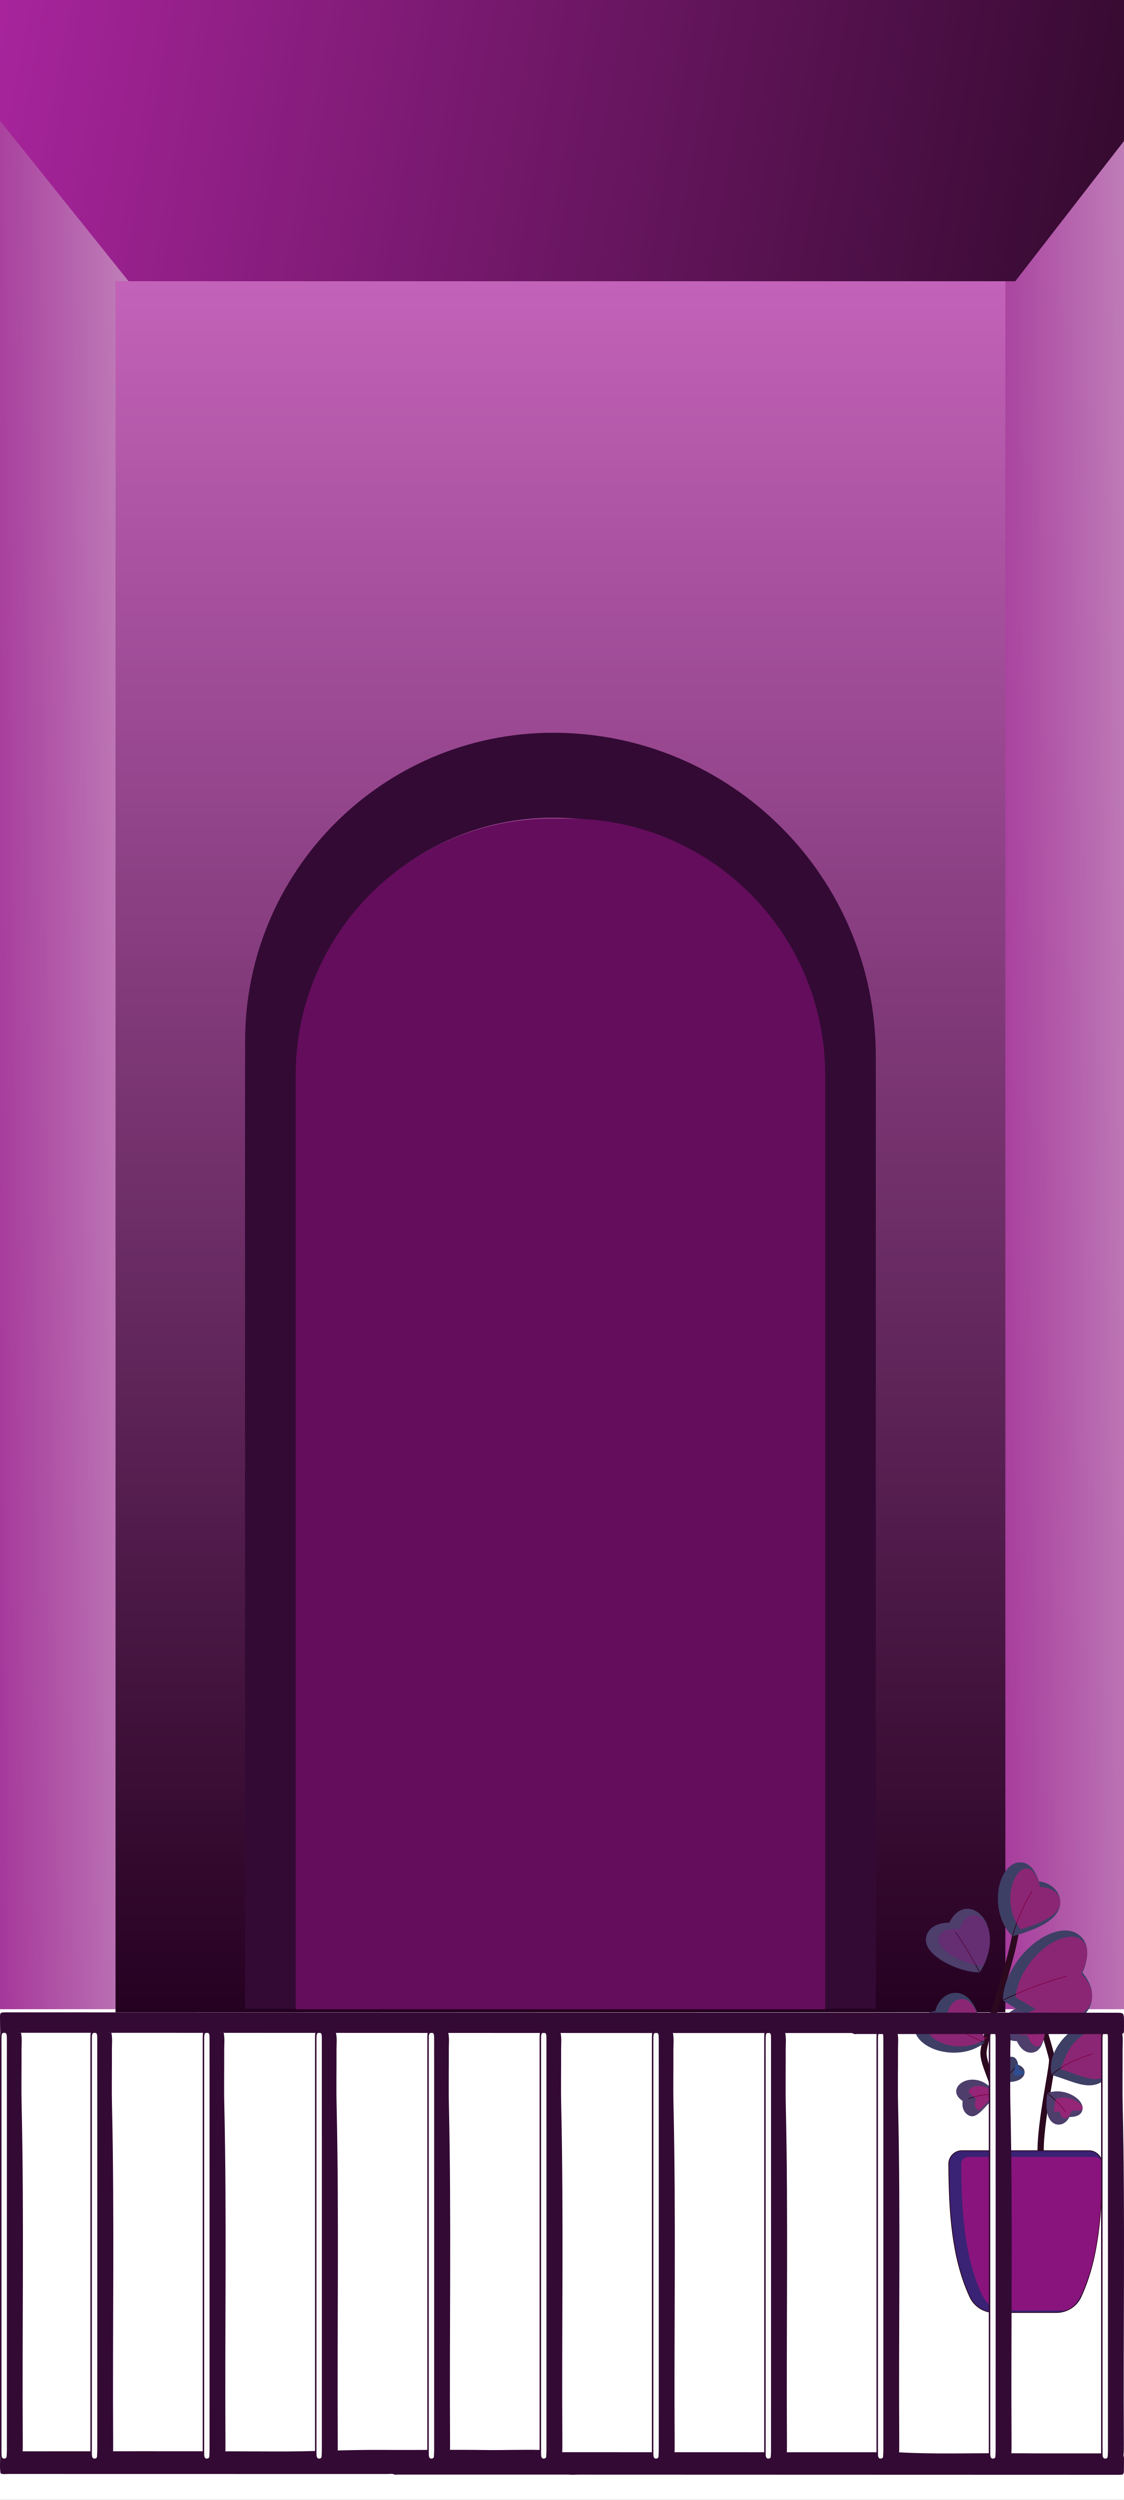 <svg width="360" height="800" viewBox="0 0 360 800" fill="none" xmlns="http://www.w3.org/2000/svg">
<rect x="0" y="0" width="360" height="800" fill="#808080" stroke="none"/>
<g clip-path="url(#clip0_1260_3827)">
<rect width="360" height="800" fill="white"/>
<rect x="318.761" y="18" width="43.239" height="625" fill="url(#paint0_linear_1260_3827)"/>
<rect y="18" width="41.228" height="625" fill="url(#paint1_linear_1260_3827)"/>
<path d="M-31 0H395L325.183 90H41.183L-31 0Z" fill="url(#paint2_linear_1260_3827)"/>
<path d="M322 90H37V644H322V90Z" fill="url(#paint3_linear_1260_3827)"/>
<path d="M272 642.812V337.842C272 285.462 229.538 243 177.158 243V243C127.365 243 87 283.365 87 333.158V642.812" stroke="#330A34" stroke-width="17"/>
<path d="M272 642.812V348.007C272 295.627 229.538 253.165 177.158 253.165V253.165C127.365 253.165 87 293.53 87 343.323V642.812" stroke="#330A34" stroke-width="17"/>
<path d="M94.708 344C94.708 298.713 131.421 262 176.708 262H182.292C227.579 262 264.292 298.713 264.292 344V643H94.708V344Z" fill="#640D5C"/>
<path d="M352.972 692.524C352.872 707.494 352.062 722.464 346.212 735.084C344.802 738.134 341.722 740.064 338.362 740.064H318.482C315.122 740.064 312.042 738.134 310.632 735.084C304.782 722.464 303.972 707.494 303.872 692.524C303.852 690.184 305.752 688.284 308.082 688.284H348.762C351.102 688.274 352.992 690.184 352.972 692.524Z" fill="#3A2274" stroke="#2C091F" stroke-width="0.25" stroke-miterlimit="10" stroke-linecap="round" stroke-linejoin="round"/>
<path d="M334.292 688.274H332.292C332.292 682.174 333.772 673.434 334.852 667.064C335.462 663.474 336.092 659.764 335.972 659.054C335.682 657.304 330.872 641.384 329.052 635.394L330.962 634.814C331.232 635.694 337.572 656.494 337.952 658.734C338.122 659.734 337.702 662.254 336.832 667.404C335.752 673.704 334.292 682.344 334.292 688.274ZM322.582 688.274H320.582C320.582 676.714 317.902 669.564 315.952 664.334C314.932 661.614 314.132 659.474 314.002 657.484C313.842 655.084 315.762 648.884 318.192 641.034C321.522 630.264 325.672 616.864 324.632 611.874L326.592 611.464C327.742 616.964 323.682 630.064 320.102 641.624C317.922 648.674 315.862 655.324 315.992 657.354C316.102 659.054 316.862 661.074 317.822 663.634C319.832 669.004 322.582 676.354 322.582 688.274Z" fill="#2C091F"/>
<path d="M324.302 619.654C333.682 617.074 338.022 614.174 339.262 610.714C339.862 609.004 339.662 607.164 338.632 605.524C337.602 603.914 335.702 602.464 332.732 602.074C332.732 602.074 332.292 600.474 331.292 598.874C330.282 597.284 328.692 595.654 325.972 596.064C322.592 596.574 319.992 601.074 319.652 606.194C319.462 608.744 319.802 611.404 320.622 613.764C321.442 616.134 322.732 618.184 324.302 619.654Z" fill="#3E3F65"/>
<path d="M324.302 619.654C325.682 614.564 327.802 609.674 330.562 605.184" stroke="#2C091F" stroke-width="0.25" stroke-miterlimit="10" stroke-linecap="round" stroke-linejoin="round"/>
<path d="M315.372 653.664C313.962 644.404 311.722 639.934 308.572 638.344C307.012 637.574 305.242 637.544 303.552 638.344C301.882 639.134 300.282 640.784 299.552 643.574C299.552 643.574 297.972 643.804 296.322 644.564C294.682 645.344 292.932 646.664 293.002 649.314C293.092 652.614 297.102 655.644 301.962 656.564C304.382 657.044 306.972 657.024 309.322 656.514C311.692 655.994 313.792 654.994 315.372 653.664Z" fill="#3E3F65"/>
<path d="M315.372 653.664C310.652 651.774 306.222 649.174 302.262 646.004" stroke="#2C091F" stroke-width="0.25" stroke-miterlimit="10" stroke-linecap="round" stroke-linejoin="round"/>
<path d="M336.822 664.014C341.122 665.394 344.052 666.624 346.462 667.104C348.862 667.614 350.822 667.374 352.432 666.504C355.632 664.784 356.962 660.464 353.092 656.454C353.092 656.454 353.702 655.044 353.832 653.314C353.962 651.584 353.602 649.524 351.592 648.234C350.332 647.444 348.742 647.384 346.972 647.954C345.212 648.524 343.262 649.724 341.512 651.404C339.762 653.084 338.232 655.244 337.382 657.514C336.512 659.784 336.342 662.104 336.822 664.014Z" fill="#3E3F65"/>
<path d="M336.822 664.014C340.462 660.734 345.082 658.824 349.712 657.364" stroke="#2C091F" stroke-width="0.25" stroke-miterlimit="10" stroke-linecap="round" stroke-linejoin="round"/>
<path d="M313.822 631.214C318.712 623.304 317.382 616.214 314.262 612.954C312.712 611.304 310.732 610.574 308.882 610.944C307.022 611.304 305.292 612.734 304.042 615.304C304.042 615.304 302.462 615.204 300.762 615.744C299.062 616.264 297.252 617.414 296.672 619.714C295.942 622.574 298.222 625.274 301.652 627.424C305.092 629.534 309.722 631.194 313.822 631.214Z" fill="#4D3E6B"/>
<path d="M313.822 631.214C311.472 626.774 308.872 622.454 306.042 618.304" stroke="#2C091F" stroke-width="0.25" stroke-miterlimit="10" stroke-linecap="round" stroke-linejoin="round"/>
<path d="M321.352 666.214C324.912 666.574 326.952 665.694 327.782 664.434C328.582 663.204 328.192 661.484 326.102 660.794C326.102 660.794 326.042 660.184 325.772 659.554C325.492 658.924 324.992 658.254 324.022 658.204C322.812 658.144 321.712 659.424 321.172 661.094C320.612 662.774 320.652 664.804 321.352 666.214Z" fill="#3E3F65"/>
<path d="M321.352 666.214C322.502 664.654 323.752 663.164 325.092 661.764" stroke="#2C091F" stroke-width="0.25" stroke-miterlimit="10" stroke-linecap="round" stroke-linejoin="round"/>
<path d="M318.832 670.324C317.622 667.934 315.672 666.454 313.702 665.864C311.722 665.264 309.762 665.534 308.402 666.274C307.022 667.004 306.252 668.164 306.252 669.274C306.242 670.404 306.982 671.464 308.342 672.404C308.342 672.404 308.142 673.294 308.342 674.304C308.532 675.314 309.132 676.394 310.242 676.974C311.642 677.724 312.852 676.974 314.312 675.614C315.722 674.244 317.542 672.324 318.832 670.324Z" fill="#4D3E6B"/>
<path d="M318.832 670.324C315.932 670.134 312.992 670.594 310.272 671.624" stroke="#2C091F" stroke-width="0.25" stroke-miterlimit="10" stroke-linecap="round" stroke-linejoin="round"/>
<path d="M335.432 669.894C334.712 675.014 335.462 677.864 337.022 679.184C337.802 679.834 338.772 680.084 339.782 679.854C340.782 679.624 341.822 678.904 342.532 677.484C342.532 677.484 343.412 677.544 344.382 677.304C345.352 677.064 346.442 676.534 346.712 675.114C347.052 673.354 345.332 671.354 342.922 670.254C340.522 669.114 337.512 668.964 335.432 669.894Z" fill="#4D3E6B"/>
<path d="M335.432 669.895C337.622 671.645 339.622 673.645 341.362 675.845" stroke="#2C091F" stroke-width="0.25" stroke-miterlimit="10" stroke-linecap="round" stroke-linejoin="round"/>
<path d="M332.982 641.494C326.132 641.124 322.052 644.144 320.912 647.164C319.752 650.204 321.492 653.144 325.702 653.224C325.702 653.224 326.122 654.314 326.992 655.304C327.862 656.294 329.182 657.174 330.922 656.844C333.092 656.424 334.262 653.924 334.592 650.864C334.922 647.804 334.422 644.154 332.982 641.494Z" fill="#4D3E6B"/>
<path d="M332.982 641.494C330.932 644.594 328.972 647.744 327.092 650.954" stroke="#2C091F" stroke-width="0.25" stroke-miterlimit="10" stroke-linecap="round" stroke-linejoin="round"/>
<path d="M321.152 640.134C332.332 647.564 340.232 648.654 345.132 646.244C347.552 645.034 349.192 642.914 349.662 640.264C350.122 637.634 349.392 634.424 346.692 631.304C346.692 631.304 347.702 629.244 348.092 626.684C348.462 624.114 348.222 620.984 345.152 618.924C341.342 616.354 335.032 618.394 330.002 622.914C324.912 627.394 321.332 634.214 321.152 640.134Z" fill="#3E3F65"/>
<path d="M321.152 640.134C327.712 636.954 334.562 634.384 341.582 632.454" stroke="#2C091F" stroke-width="0.25" stroke-miterlimit="10" stroke-linecap="round" stroke-linejoin="round"/>
<g opacity="0.4">
<path d="M320.622 739.444C318.032 739.444 315.512 736.554 314.442 734.234C308.542 721.494 307.952 706.014 307.862 692.504C307.862 691.914 308.082 691.354 308.502 690.924C308.922 690.504 309.482 690.274 310.072 690.274H350.752C351.342 690.274 351.902 690.504 352.322 690.924C352.742 691.344 352.972 691.904 352.962 692.504C352.872 706.014 352.282 721.504 346.382 734.234C345.312 736.554 343.082 739.444 340.492 739.444H320.622ZM341.052 677.934C340.782 677.934 340.522 677.834 340.302 677.644C339.892 677.294 339.572 676.634 339.372 675.724L337.472 675.784C337.672 674.404 337.892 673.034 338.102 671.704L338.952 671.484C339.452 671.354 340.002 671.294 340.582 671.294C341.782 671.294 343.012 671.564 344.072 672.064C346.012 672.944 346.842 674.264 346.752 674.734C346.712 674.944 346.662 675.174 345.902 675.364C345.442 675.474 344.972 675.484 344.782 675.484H344.642L343.332 675.414L342.732 676.584C342.372 677.304 341.862 677.774 341.312 677.904C341.242 677.924 341.142 677.934 341.052 677.934ZM313.342 675.284C313.312 675.284 313.252 675.264 313.182 675.224C312.522 674.874 312.342 674.154 312.302 673.944C312.182 673.364 312.282 672.844 312.292 672.834L312.552 671.544L311.482 670.764C310.712 670.224 310.252 669.674 310.252 669.284C310.252 668.954 310.592 668.434 311.342 668.034C311.942 667.704 312.712 667.534 313.502 667.534C314.042 667.534 314.592 667.614 315.122 667.774C316.132 668.074 317.082 668.684 317.872 669.524L319.472 668.564C319.492 668.614 319.502 668.664 319.522 668.714L318.642 669.944C317.702 671.254 316.422 672.714 314.912 674.184C313.822 675.204 313.442 675.284 313.342 675.284ZM350.832 665.364C350.232 665.364 349.572 665.284 348.882 665.144C347.462 664.864 345.782 664.274 343.662 663.534C342.552 663.144 341.342 662.724 339.982 662.284L339.672 662.184C339.682 662.114 339.692 662.044 339.702 661.984L341.402 657.884C342.152 656.084 343.392 654.304 344.902 652.854C346.382 651.434 348.092 650.344 349.592 649.864C350.172 649.674 350.712 649.584 351.192 649.584C351.722 649.584 352.162 649.704 352.532 649.934C353.152 650.334 353.992 651.114 353.842 653.174C353.742 654.514 353.262 655.654 353.262 655.674L352.742 656.894L353.662 657.854C355.032 659.274 355.642 660.744 355.432 662.124C355.262 663.224 354.552 664.184 353.492 664.754C352.702 665.164 351.832 665.364 350.832 665.364ZM332.172 654.914C331.602 654.914 331.042 654.604 330.492 653.984C329.882 653.294 329.562 652.504 329.552 652.494L329.062 651.264L327.732 651.224C326.362 651.194 325.352 650.794 324.872 650.084C324.482 649.514 324.452 648.724 324.772 647.874C325.272 646.574 326.532 645.364 328.252 644.574L331.792 642.934L328.392 641.014C327.342 640.424 326.282 639.784 325.222 639.104C325.282 638.494 325.392 637.864 325.532 637.224L326.352 634.514C327.762 630.754 330.302 627.074 333.312 624.414C336.532 621.514 340.212 619.794 343.142 619.794C344.282 619.794 345.242 620.054 346.012 620.574C347.842 621.804 348.492 623.604 348.092 626.394C347.762 628.584 346.882 630.404 346.872 630.424L346.292 631.614L347.152 632.614C349.182 634.954 350.072 637.554 349.662 639.924C349.312 641.904 348.082 643.514 346.202 644.454C344.952 645.064 343.462 645.384 341.772 645.384C340.322 645.384 338.722 645.154 337.022 644.694L334.102 643.914L334.552 647.054L334.602 647.254C334.782 647.874 334.962 648.464 335.132 649.034L334.292 652.264C334.102 652.974 333.562 654.664 332.522 654.864C332.412 654.904 332.292 654.914 332.172 654.914ZM307.542 654.904C306.462 654.904 305.392 654.804 304.352 654.594C300.352 653.834 297.062 651.434 297.002 649.244C296.972 648.294 297.222 647.284 299.182 646.354C300.502 645.744 301.832 645.534 301.852 645.534L303.152 645.334L303.492 644.064C304.122 641.674 305.432 640.604 306.422 640.134C306.972 639.874 307.532 639.744 308.092 639.744C308.642 639.744 309.182 639.874 309.692 640.124C312.092 641.334 313.852 645.204 315.072 651.974L316.302 652.024L315.252 652.724C314.002 653.564 312.502 654.194 310.912 654.534C309.832 654.784 308.702 654.904 307.542 654.904ZM326.922 617.394C325.902 616.224 325.082 614.754 324.512 613.114C323.782 611.014 323.472 608.614 323.642 606.344C323.922 602.104 325.992 598.384 328.262 598.044C328.452 598.014 328.632 598.004 328.802 598.004C329.522 598.004 330.502 598.224 331.602 599.954C332.412 601.254 332.802 602.604 332.802 602.614L333.162 603.874L334.462 604.054C337.042 604.394 338.322 605.624 338.942 606.604C339.632 607.694 339.782 608.884 339.372 610.054C338.402 612.754 334.562 615.084 327.632 617.184L326.922 617.394Z" fill="#FF008A"/>
<path d="M314.712 629.164C311.532 628.894 307.802 627.624 304.712 625.704C303.292 624.814 300.032 622.484 300.612 620.184C300.922 618.954 301.852 618.094 303.352 617.634C304.372 617.314 305.362 617.284 305.742 617.284H305.932L307.252 617.354L307.842 616.164C308.742 614.304 309.962 613.144 311.262 612.894C311.452 612.854 311.642 612.844 311.822 612.844C312.852 612.844 313.902 613.364 314.802 614.324C317.352 616.984 318.302 622.664 314.712 629.164Z" fill="#89147D"/>
<path d="M324.842 664.294C324.722 663.484 324.792 662.544 325.062 661.734C325.322 660.934 325.682 660.474 325.892 660.284C325.902 660.304 325.912 660.334 325.932 660.364C326.042 660.614 326.092 660.914 326.102 661.004L326.242 662.274L327.462 662.694C327.942 662.854 328.122 663.054 328.152 663.134C328.172 663.204 328.112 663.304 328.092 663.334C327.792 663.784 326.782 664.284 324.852 664.284C324.862 664.294 324.852 664.294 324.842 664.294Z" fill="#1565D3"/>
</g>
<path d="M360 786.662C359.985 788.112 359.979 789.566 359.955 791.016C359.946 791.569 359.704 791.939 359.219 791.968C358.673 792.003 358.127 792 357.581 792C318.759 791.989 279.934 791.975 241.112 791.964C222.484 791.957 203.859 791.95 185.23 791.946C184.618 791.946 184.003 791.979 183.39 791.996C182.778 791.971 182.163 791.929 181.55 791.929C163.67 791.925 145.787 791.925 127.907 791.929C127.43 791.929 126.954 791.957 126.474 791.975C125.693 791.526 124.86 791.754 124.055 791.754C83.58 791.74 43.108 791.743 2.633 791.733C1.822 791.733 0.996 791.904 0.196 791.569C-0.184 789.659 0.124 787.716 0.021 785.792C-0.027 784.887 0.278 784.434 1.086 784.484C1.629 784.52 2.178 784.488 2.724 784.488C31.324 784.488 59.927 784.392 88.527 784.534C99.986 784.591 111.432 783.939 122.888 784.032C133.779 784.121 144.674 783.911 155.566 784.071C161.342 784.156 167.112 783.9 172.885 784.046C173.82 784.071 174.818 783.829 175.618 784.695C176.435 784.716 177.252 784.762 178.073 784.762C214.584 784.773 251.096 784.78 287.607 784.787C299.334 785.464 311.068 785.022 322.798 785.101C334.537 785.183 346.273 785.136 358.012 785.144C358.287 785.144 358.558 785.133 358.83 785.151C359.726 785.204 359.726 785.208 360 786.662Z" fill="#330A34"/>
<path d="M31.914 787.266C31.498 787.284 31.082 787.319 30.67 787.315C29.105 787.301 28.992 787.176 28.956 785.413C28.943 784.758 28.953 784.1 28.953 783.445C28.953 741.795 28.953 700.142 28.953 658.493C28.953 656.445 28.95 654.393 28.956 652.344C28.956 651.853 28.962 651.359 29.011 650.874C29.056 650.425 29.316 650.108 29.689 650.084C30.377 650.042 31.113 649.899 31.749 650.122C33.047 650.575 34.355 650.404 35.66 650.509C36.079 652.362 35.831 654.246 35.844 656.117C35.88 662.015 35.743 667.919 35.877 673.814C36.693 709.68 36.021 745.554 36.244 781.424C36.247 781.836 36.244 782.243 36.244 782.654C36.238 786.859 36.238 786.859 32.705 787.03C32.421 787.04 32.158 787.092 31.914 787.266Z" fill="#330A34"/>
<path d="M31.153 718.797C31.153 740.427 31.153 762.056 31.15 783.686C31.15 784.504 31.134 785.323 31.073 786.135C31.04 786.605 30.719 786.797 30.343 786.821C29.961 786.849 29.665 786.661 29.53 786.232C29.46 786.009 29.445 785.752 29.438 785.508C29.426 784.769 29.426 784.034 29.426 783.296C29.426 740.2 29.426 697.105 29.426 654.014C29.426 653.275 29.411 652.536 29.438 651.801C29.475 650.83 29.744 650.474 30.355 650.513C30.878 650.547 31.104 650.861 31.131 651.697C31.159 652.432 31.147 653.17 31.147 653.909C31.153 675.538 31.153 697.168 31.153 718.797Z" fill="#FAFAFA"/>
<path d="M67.881 787.266C67.465 787.284 67.05 787.319 66.637 787.315C65.073 787.301 64.96 787.176 64.923 785.413C64.911 784.758 64.92 784.1 64.92 783.445C64.92 741.795 64.92 700.142 64.92 658.493C64.92 656.445 64.917 654.393 64.923 652.344C64.923 651.853 64.929 651.359 64.978 650.874C65.024 650.425 65.284 650.108 65.656 650.084C66.344 650.042 67.08 649.899 67.716 650.122C69.015 650.575 70.323 650.404 71.628 650.509C72.046 652.362 71.799 654.246 71.811 656.117C71.848 662.015 71.71 667.919 71.845 673.814C72.66 709.68 71.988 745.554 72.211 781.424C72.214 781.836 72.211 782.243 72.211 782.654C72.205 786.859 72.205 786.859 68.672 787.03C68.388 787.04 68.126 787.092 67.881 787.266Z" fill="#330A34"/>
<path d="M67.12 718.797C67.12 740.427 67.12 762.056 67.117 783.686C67.117 784.504 67.102 785.323 67.041 786.135C67.007 786.605 66.686 786.797 66.31 786.821C65.928 786.849 65.632 786.661 65.497 786.232C65.427 786.009 65.412 785.752 65.406 785.508C65.394 784.769 65.394 784.034 65.394 783.296C65.394 740.2 65.394 697.105 65.394 654.014C65.394 653.275 65.378 652.536 65.406 651.801C65.442 650.83 65.711 650.474 66.323 650.513C66.845 650.547 67.071 650.861 67.099 651.697C67.126 652.432 67.114 653.17 67.114 653.909C67.12 675.538 67.12 697.168 67.12 718.797Z" fill="#FAFAFA"/>
<path d="M103.848 787.266C103.433 787.284 103.017 787.319 102.605 787.315C101.04 787.301 100.927 787.176 100.89 785.413C100.878 784.758 100.887 784.1 100.887 783.445C100.887 741.795 100.887 700.142 100.887 658.493C100.887 656.445 100.884 654.393 100.89 652.344C100.89 651.853 100.896 651.359 100.945 650.874C100.991 650.425 101.251 650.108 101.624 650.084C102.311 650.042 103.048 649.899 103.683 650.122C104.982 650.575 106.29 650.404 107.595 650.509C108.014 652.362 107.766 654.246 107.778 656.117C107.815 662.015 107.677 667.919 107.812 673.814C108.628 709.68 107.956 745.554 108.179 781.424C108.182 781.836 108.179 782.243 108.179 782.654C108.172 786.859 108.172 786.859 104.64 787.03C104.356 787.04 104.093 787.092 103.848 787.266Z" fill="#330A34"/>
<path d="M103.087 718.797C103.087 740.427 103.087 762.056 103.084 783.686C103.084 784.504 103.069 785.323 103.008 786.135C102.974 786.605 102.653 786.797 102.278 786.821C101.896 786.849 101.599 786.661 101.465 786.232C101.394 786.009 101.379 785.752 101.373 785.508C101.361 784.769 101.361 784.034 101.361 783.296C101.361 740.2 101.361 697.105 101.361 654.014C101.361 653.275 101.345 652.536 101.373 651.801C101.41 650.83 101.679 650.474 102.29 650.513C102.812 650.547 103.038 650.861 103.066 651.697C103.093 652.432 103.081 653.17 103.081 653.909C103.087 675.538 103.087 697.168 103.087 718.797Z" fill="#FAFAFA"/>
<path d="M139.816 787.266C139.4 787.284 138.984 787.319 138.572 787.315C137.007 787.301 136.894 787.176 136.857 785.413C136.845 784.758 136.854 784.1 136.854 783.445C136.854 741.795 136.854 700.142 136.854 658.493C136.854 656.445 136.851 654.393 136.857 652.344C136.857 651.853 136.864 651.359 136.912 650.874C136.958 650.425 137.218 650.108 137.591 650.084C138.278 650.042 139.015 649.899 139.651 650.122C140.949 650.575 142.257 650.404 143.562 650.509C143.981 652.362 143.733 654.246 143.746 656.117C143.782 662.015 143.645 667.919 143.779 673.814C144.595 709.68 143.923 745.554 144.146 781.424C144.149 781.836 144.146 782.243 144.146 782.654C144.14 786.859 144.14 786.859 140.607 787.03C140.323 787.04 140.06 787.092 139.816 787.266Z" fill="#330A34"/>
<path d="M139.055 718.797C139.055 740.427 139.055 762.056 139.052 783.686C139.052 784.504 139.036 785.323 138.975 786.135C138.942 786.605 138.621 786.797 138.245 786.821C137.863 786.849 137.566 786.661 137.432 786.232C137.362 786.009 137.346 785.752 137.34 785.508C137.328 784.769 137.328 784.034 137.328 783.296C137.328 740.2 137.328 697.105 137.328 654.014C137.328 653.275 137.313 652.536 137.34 651.801C137.377 650.83 137.646 650.474 138.257 650.513C138.78 650.547 139.006 650.861 139.033 651.697C139.061 652.432 139.049 653.17 139.049 653.909C139.055 675.538 139.055 697.168 139.055 718.797Z" fill="#FAFAFA"/>
<path d="M175.783 787.266C175.367 787.284 174.951 787.319 174.539 787.315C172.974 787.301 172.861 787.176 172.824 785.413C172.812 784.758 172.821 784.1 172.821 783.445C172.821 741.795 172.821 700.142 172.821 658.493C172.821 656.445 172.818 654.393 172.824 652.344C172.824 651.853 172.831 651.359 172.879 650.874C172.925 650.425 173.185 650.108 173.558 650.084C174.245 650.042 174.982 649.899 175.618 650.122C176.916 650.575 178.224 650.404 179.529 650.509C179.948 652.362 179.7 654.246 179.713 656.117C179.749 662.015 179.612 667.919 179.746 673.814C180.562 709.68 179.89 745.554 180.113 781.424C180.116 781.836 180.113 782.243 180.113 782.654C180.107 786.859 180.107 786.859 176.574 787.03C176.29 787.04 176.027 787.092 175.783 787.266Z" fill="#330A34"/>
<path d="M175.022 718.797C175.022 740.427 175.022 762.056 175.019 783.686C175.019 784.504 175.003 785.323 174.942 786.135C174.909 786.605 174.588 786.797 174.212 786.821C173.83 786.849 173.533 786.661 173.399 786.232C173.329 786.009 173.313 785.752 173.307 785.508C173.295 784.769 173.295 784.034 173.295 783.296C173.295 740.2 173.295 697.105 173.295 654.014C173.295 653.275 173.28 652.536 173.307 651.801C173.344 650.83 173.613 650.474 174.224 650.513C174.747 650.547 174.973 650.861 175 651.697C175.028 652.432 175.016 653.17 175.016 653.909C175.022 675.538 175.022 697.168 175.022 718.797Z" fill="#FAFAFA"/>
<path d="M211.75 787.266C211.334 787.284 210.919 787.319 210.506 787.315C208.941 787.301 208.828 787.176 208.792 785.413C208.78 784.758 208.789 784.1 208.789 783.445C208.789 741.795 208.789 700.142 208.789 658.493C208.789 656.445 208.786 654.393 208.792 652.344C208.792 651.853 208.798 651.359 208.847 650.874C208.893 650.425 209.152 650.108 209.525 650.084C210.213 650.042 210.949 649.899 211.585 650.122C212.884 650.575 214.192 650.404 215.497 650.509C215.915 652.362 215.668 654.246 215.68 656.117C215.717 662.015 215.579 667.919 215.714 673.814C216.529 709.68 215.857 745.554 216.08 781.424C216.083 781.836 216.08 782.243 216.08 782.654C216.074 786.859 216.074 786.859 212.541 787.03C212.257 787.04 211.994 787.092 211.75 787.266Z" fill="#330A34"/>
<path d="M210.989 718.797C210.989 740.427 210.989 762.056 210.986 783.686C210.986 784.504 210.971 785.323 210.91 786.135C210.876 786.605 210.555 786.797 210.179 786.821C209.797 786.849 209.501 786.661 209.366 786.232C209.296 786.009 209.281 785.752 209.275 785.508C209.262 784.769 209.262 784.034 209.262 783.296C209.262 740.2 209.262 697.105 209.262 654.014C209.262 653.275 209.247 652.536 209.275 651.801C209.311 650.83 209.58 650.474 210.191 650.513C210.714 650.547 210.94 650.861 210.968 651.697C210.995 652.432 210.983 653.17 210.983 653.909C210.989 675.538 210.989 697.168 210.989 718.797Z" fill="#FAFAFA"/>
<path d="M247.717 787.266C247.302 787.284 246.886 787.319 246.473 787.315C244.909 787.301 244.796 787.176 244.759 785.413C244.747 784.758 244.756 784.1 244.756 783.445C244.756 741.795 244.756 700.142 244.756 658.493C244.756 656.445 244.753 654.393 244.759 652.344C244.759 651.853 244.765 651.359 244.814 650.874C244.86 650.425 245.12 650.108 245.492 650.084C246.18 650.042 246.917 649.899 247.552 650.122C248.851 650.575 250.159 650.404 251.464 650.509C251.882 652.362 251.635 654.246 251.647 656.117C251.684 662.015 251.546 667.919 251.681 673.814C252.497 709.68 251.824 745.554 252.048 781.424C252.051 781.836 252.048 782.243 252.048 782.654C252.041 786.859 252.041 786.859 248.509 787.03C248.224 787.04 247.962 787.092 247.717 787.266Z" fill="#330A34"/>
<path d="M246.956 718.797C246.956 740.427 246.956 762.056 246.953 783.686C246.953 784.504 246.938 785.323 246.877 786.135C246.843 786.605 246.522 786.797 246.146 786.821C245.764 786.849 245.468 786.661 245.334 786.232C245.263 786.009 245.248 785.752 245.242 785.508C245.23 784.769 245.23 784.034 245.23 783.296C245.23 740.2 245.23 697.105 245.23 654.014C245.23 653.275 245.214 652.536 245.242 651.801C245.279 650.83 245.547 650.474 246.159 650.513C246.681 650.547 246.907 650.861 246.935 651.697C246.962 652.432 246.95 653.17 246.95 653.909C246.956 675.538 246.956 697.168 246.956 718.797Z" fill="#FAFAFA"/>
<path d="M283.684 787.266C283.269 787.284 282.853 787.319 282.441 787.315C280.876 787.301 280.763 787.176 280.726 785.413C280.714 784.758 280.723 784.1 280.723 783.445C280.723 741.795 280.723 700.142 280.723 658.493C280.723 656.445 280.72 654.393 280.726 652.344C280.726 651.853 280.732 651.359 280.781 650.874C280.827 650.425 281.087 650.108 281.46 650.084C282.147 650.042 282.884 649.899 283.519 650.122C284.818 650.575 286.126 650.404 287.431 650.509C287.85 652.362 287.602 654.246 287.614 656.117C287.651 662.015 287.514 667.919 287.648 673.814C288.464 709.68 287.792 745.554 288.015 781.424C288.018 781.836 288.015 782.243 288.015 782.654C288.009 786.859 288.009 786.859 284.476 787.03C284.192 787.04 283.929 787.092 283.684 787.266Z" fill="#330A34"/>
<path d="M282.924 718.797C282.924 740.427 282.924 762.056 282.92 783.686C282.92 784.504 282.905 785.323 282.844 786.135C282.81 786.605 282.49 786.797 282.114 786.821C281.732 786.849 281.435 786.661 281.301 786.232C281.231 786.009 281.215 785.752 281.209 785.508C281.197 784.769 281.197 784.034 281.197 783.296C281.197 740.2 281.197 697.105 281.197 654.014C281.197 653.275 281.182 652.536 281.209 651.801C281.246 650.83 281.515 650.474 282.126 650.513C282.649 650.547 282.875 650.861 282.902 651.697C282.93 652.432 282.917 653.17 282.917 653.909C282.924 675.538 282.924 697.168 282.924 718.797Z" fill="#FAFAFA"/>
<path d="M319.652 787.266C319.236 787.284 318.821 787.319 318.408 787.315C316.844 787.301 316.731 787.176 316.694 785.413C316.682 784.758 316.691 784.1 316.691 783.445C316.691 741.795 316.691 700.142 316.691 658.493C316.691 656.445 316.688 654.393 316.694 652.344C316.694 651.853 316.7 651.359 316.749 650.874C316.795 650.425 317.054 650.108 317.427 650.084C318.115 650.042 318.851 649.899 319.487 650.122C320.786 650.575 322.094 650.404 323.399 650.509C323.817 652.362 323.57 654.246 323.582 656.117C323.619 662.015 323.481 667.919 323.616 673.814C324.432 709.68 323.759 745.554 323.982 781.424C323.985 781.836 323.982 782.243 323.982 782.654C323.976 786.859 323.976 786.859 320.444 787.03C320.159 787.04 319.897 787.092 319.652 787.266Z" fill="#330A34"/>
<path d="M318.891 718.797C318.891 740.427 318.891 762.056 318.888 783.686C318.888 784.504 318.873 785.323 318.812 786.135C318.778 786.605 318.457 786.797 318.081 786.821C317.699 786.849 317.403 786.661 317.268 786.232C317.198 786.009 317.183 785.752 317.177 785.508C317.164 784.769 317.164 784.034 317.164 783.296C317.164 740.2 317.164 697.105 317.164 654.014C317.164 653.275 317.149 652.536 317.177 651.801C317.213 650.83 317.482 650.474 318.093 650.513C318.616 650.547 318.842 650.861 318.87 651.697C318.897 652.432 318.885 653.17 318.885 653.909C318.891 675.538 318.891 697.168 318.891 718.797Z" fill="#FAFAFA"/>
<path d="M2.965 786.95C2.549 786.968 2.133 787 1.721 787C0.156 786.989 0.043 786.86 0.006 785.104C-0.006 784.449 0.003 783.795 0.003 783.14C0.003 741.584 0.003 700.028 0.003 658.472C0.003 656.426 0 654.383 0.006 652.337C0.006 651.847 0.012 651.353 0.061 650.87C0.107 650.419 0.367 650.104 0.74 650.083C1.427 650.04 2.164 649.9 2.8 650.122C4.098 650.573 5.406 650.405 6.711 650.509C7.13 652.355 6.882 654.24 6.894 656.104C6.931 661.989 6.794 667.877 6.928 673.762C7.744 709.548 7.072 745.34 7.295 781.126C7.298 781.534 7.295 781.945 7.295 782.353C7.289 786.546 7.289 786.549 3.756 786.717C3.472 786.728 3.209 786.778 2.965 786.95Z" fill="#330A34"/>
<path d="M2.204 718.795C2.204 740.421 2.204 762.047 2.201 783.673C2.201 784.489 2.185 785.311 2.124 786.123C2.091 786.596 1.77 786.785 1.394 786.81C1.012 786.835 0.715 786.649 0.581 786.22C0.511 785.995 0.495 785.741 0.489 785.497C0.477 784.76 0.477 784.023 0.477 783.286C0.477 740.199 0.477 697.112 0.477 654.025C0.477 653.288 0.462 652.551 0.489 651.814C0.526 650.841 0.795 650.487 1.406 650.526C1.929 650.562 2.155 650.873 2.182 651.711C2.21 652.447 2.197 653.184 2.197 653.921C2.204 675.544 2.204 697.169 2.204 718.795Z" fill="#FAFAFA"/>
<path d="M355.619 787.266C355.203 787.284 354.788 787.319 354.375 787.315C352.811 787.301 352.698 787.176 352.661 785.413C352.649 784.758 352.658 784.1 352.658 783.445C352.658 741.795 352.658 700.142 352.658 658.493C352.658 656.445 352.655 654.393 352.661 652.344C352.661 651.853 352.667 651.359 352.716 650.874C352.762 650.425 353.022 650.108 353.394 650.084C354.082 650.042 354.818 649.899 355.454 650.122C356.753 650.575 358.061 650.404 359.366 650.509C359.784 652.362 359.537 654.246 359.549 656.117C359.586 662.015 359.448 667.919 359.583 673.814C360.399 709.68 359.726 745.554 359.949 781.424C359.952 781.836 359.949 782.243 359.949 782.654C359.943 786.859 359.943 786.859 356.411 787.03C356.126 787.04 355.864 787.092 355.619 787.266Z" fill="#330A34"/>
<path d="M354.858 718.797C354.858 740.427 354.858 762.056 354.855 783.686C354.855 784.504 354.84 785.323 354.779 786.135C354.745 786.605 354.424 786.797 354.048 786.821C353.666 786.849 353.37 786.661 353.235 786.232C353.165 786.009 353.15 785.752 353.144 785.508C353.131 784.769 353.131 784.034 353.131 783.296C353.131 740.2 353.131 697.105 353.131 654.014C353.131 653.275 353.116 652.536 353.144 651.801C353.18 650.83 353.449 650.474 354.061 650.513C354.583 650.547 354.809 650.861 354.837 651.697C354.864 652.432 354.852 653.17 354.852 653.909C354.858 675.538 354.858 697.168 354.858 718.797Z" fill="#FAFAFA"/>
<path d="M0.079 650.515C0.049 648.9 -0.006 647.288 0 645.673C0.003 644.116 0.091 644.048 1.558 644.007C2.035 643.993 2.515 644.004 2.991 644.004C35.036 644.01 67.083 644.017 99.127 644.031C133.634 644.044 168.138 644.061 202.645 644.072C243.776 644.085 284.911 644.095 326.043 644.109C336.498 644.112 346.95 644.122 357.405 644.129C359.977 644.133 359.98 644.136 359.995 647.068C360.001 648.065 360.007 649.066 359.983 650.064C359.97 650.603 359.684 650.908 359.204 650.929C358.591 650.956 357.975 650.956 357.36 650.956C349.023 650.956 340.687 650.956 332.351 650.959C331.6 650.959 330.848 650.986 330.096 651C329.55 650.98 329.007 650.946 328.461 650.946C310.505 650.942 292.55 650.942 274.592 650.942C274.251 650.942 273.91 650.963 273.569 650.973C273.291 650.718 272.965 650.63 272.615 650.627C272.069 650.623 271.523 650.623 270.976 650.623C254.787 650.623 238.6 650.627 222.411 650.623C183.953 650.61 145.498 650.593 107.04 650.576C72.141 650.566 37.236 650.552 2.33 650.539C1.579 650.539 0.83 650.525 0.079 650.515Z" fill="#330A34"/>
</g>
<defs>
<linearGradient id="paint0_linear_1260_3827" x1="299.707" y1="373" x2="387.661" y2="371.926" gradientUnits="userSpaceOnUse">
<stop stop-color="#9D2191"/>
<stop offset="1" stop-color="#CB9EC6"/>
</linearGradient>
<linearGradient id="paint1_linear_1260_3827" x1="-18.168" y1="373" x2="65.697" y2="372.023" gradientUnits="userSpaceOnUse">
<stop stop-color="#9D2191"/>
<stop offset="1" stop-color="#CB9EC6"/>
</linearGradient>
<linearGradient id="paint2_linear_1260_3827" x1="-19.5" y1="45" x2="362.263" y2="115.467" gradientUnits="userSpaceOnUse">
<stop stop-color="#AB259F"/>
<stop offset="1" stop-color="#31092C"/>
</linearGradient>
<linearGradient id="paint3_linear_1260_3827" x1="179.5" y1="90" x2="179.5" y2="644" gradientUnits="userSpaceOnUse">
<stop stop-color="#C362B9"/>
<stop offset="1" stop-color="#250121"/>
</linearGradient>
<clipPath id="clip0_1260_3827">
<rect width="360" height="800" fill="white"/>
</clipPath>
</defs>
</svg>
